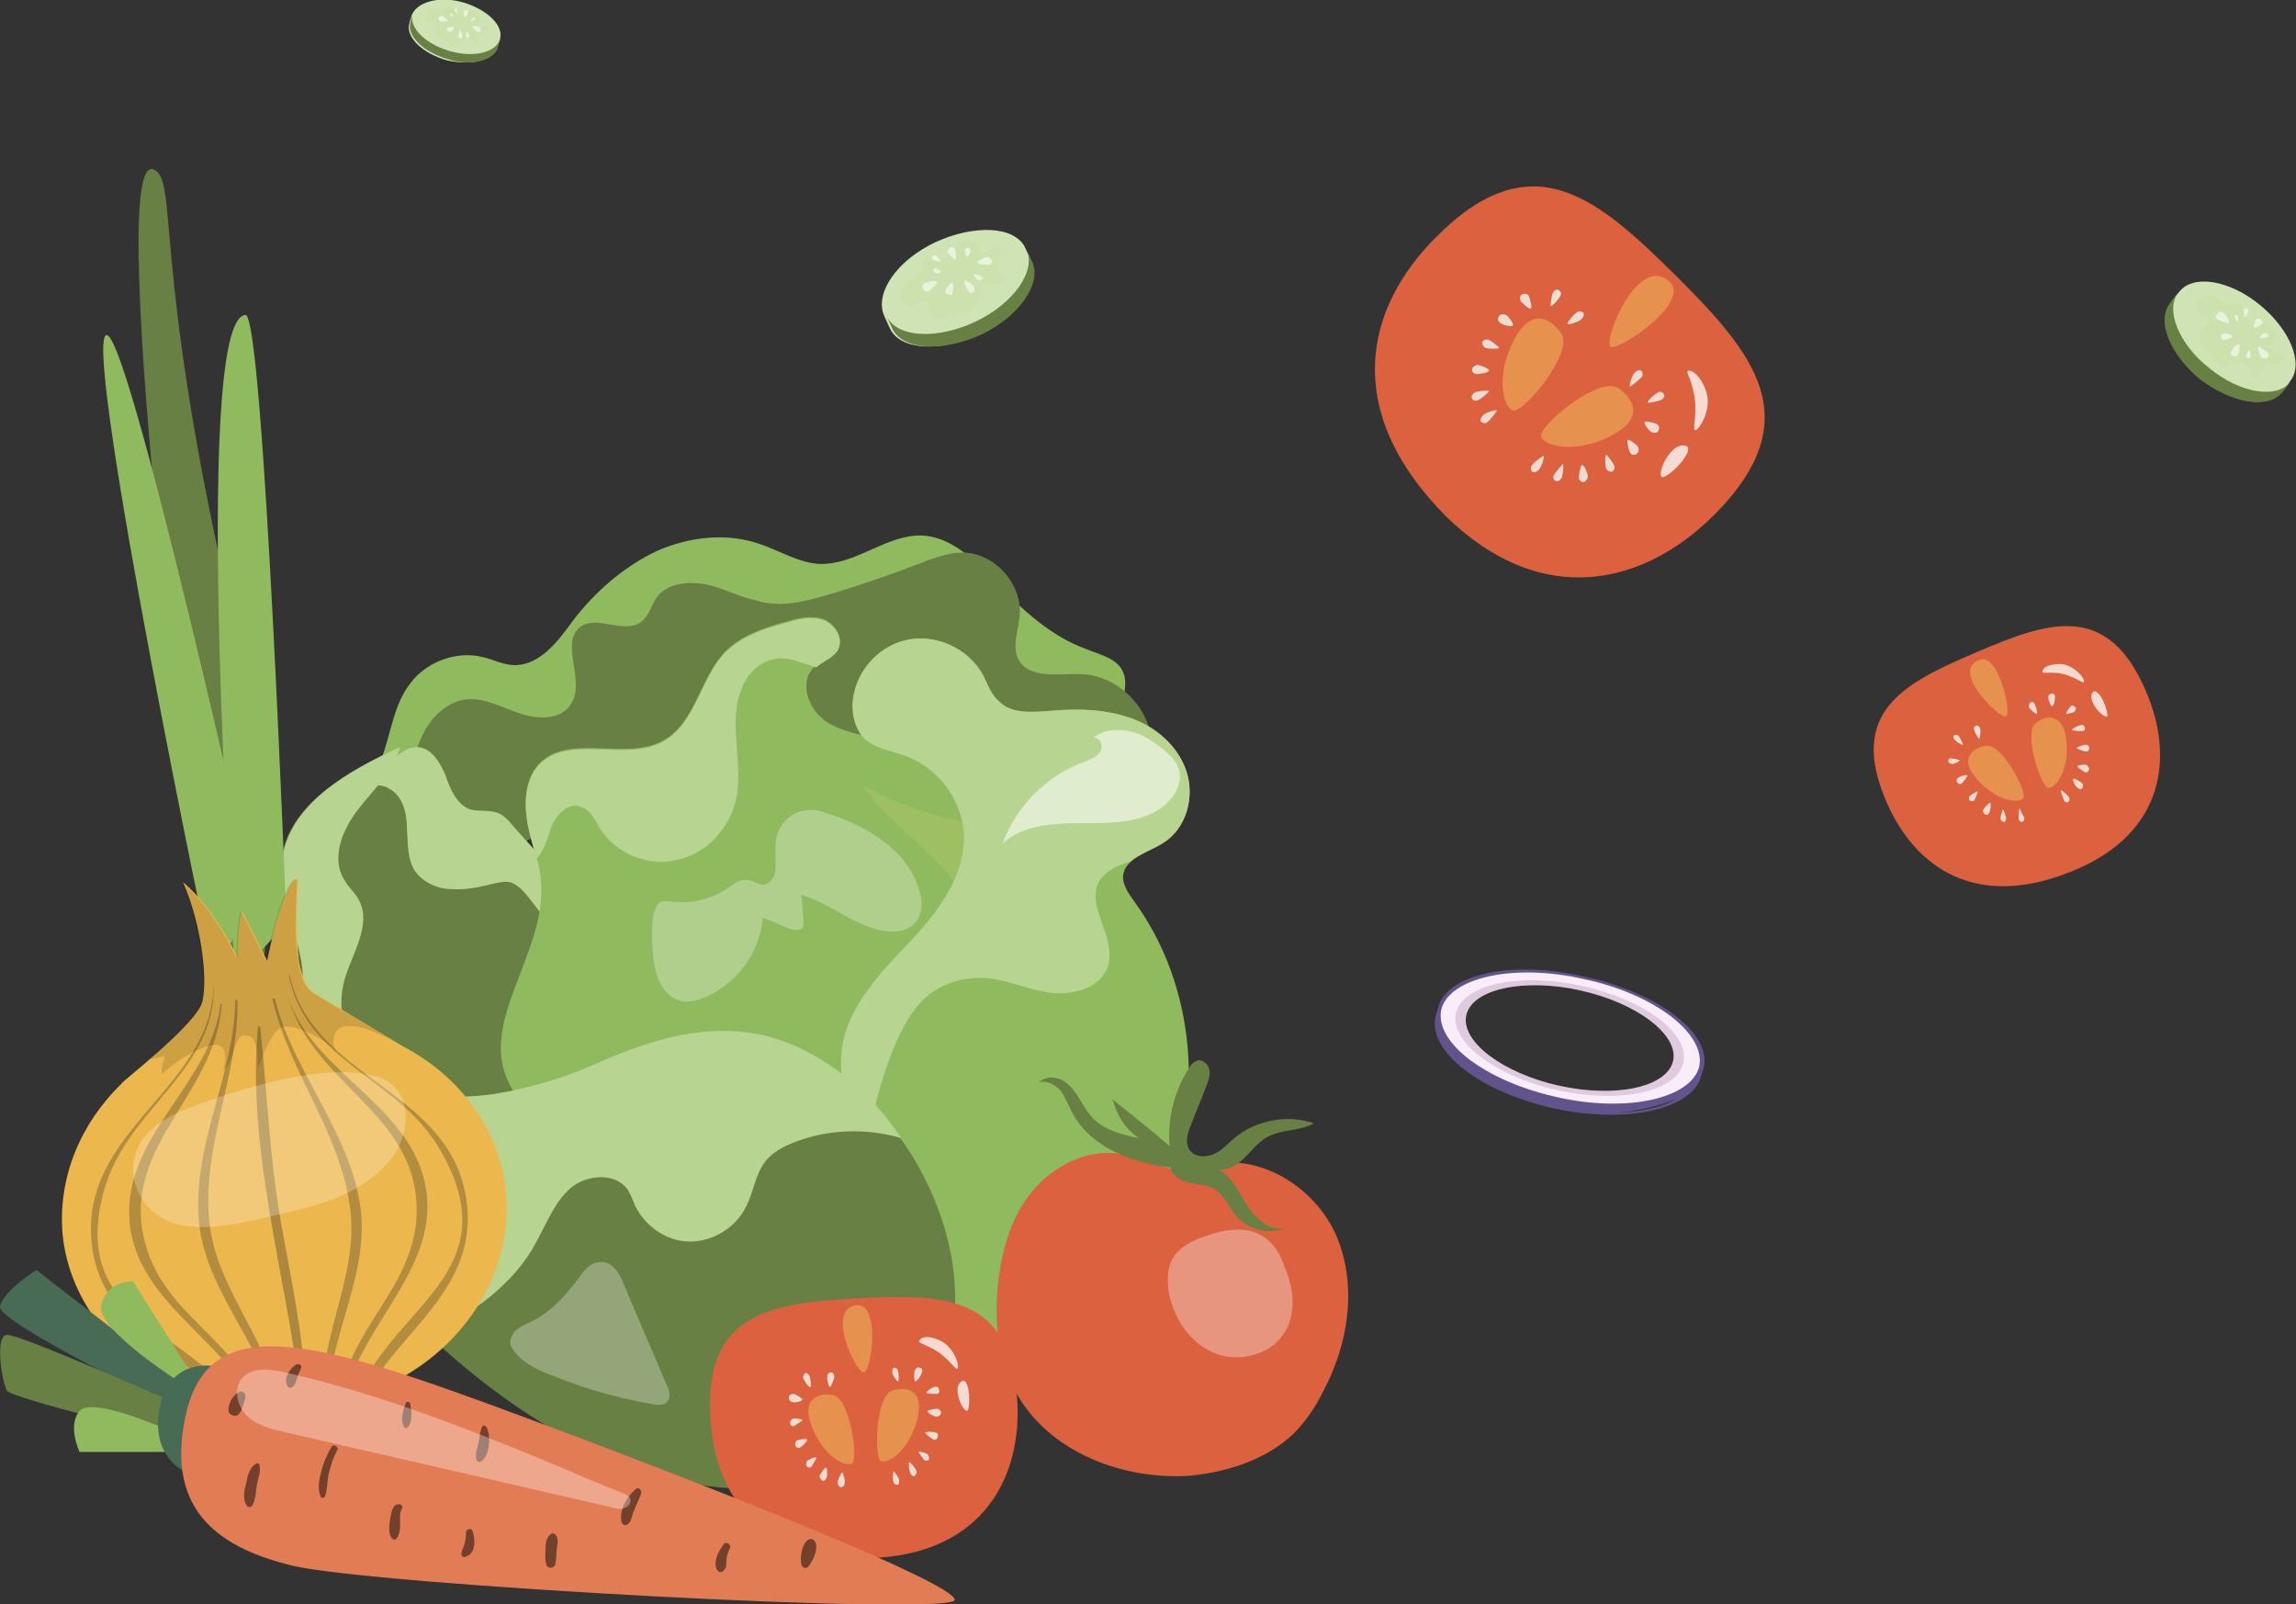 <?xml version="1.0" encoding="utf-8"?>
<!-- Generator: Adobe Illustrator 24.1.2, SVG Export Plug-In . SVG Version: 6.00 Build 0)  -->
<svg version="1.1" id="Layer_1" xmlns:v="https://vecta.io/nano"
	 xmlns="http://www.w3.org/2000/svg" xmlns:xlink="http://www.w3.org/1999/xlink" x="0px" y="0px" viewBox="0 0 202 141.1"
	 style="enable-background:new 0 0 202 141.1;" xml:space="preserve">
<rect x="0" y="0" width="202" height="141.1" fill="#333333" stroke="none"/>
<style type="text/css">
	.st0{fill:#8FBB5E;}
	.st1{fill:#688043;}
	.st2{fill:#B7D490;}
	.st3{opacity:0.57;}
	.st4{fill:#A9C265;}
	.st5{opacity:0.29;}
	.st6{fill:#FFFFFF;}
	.st7{opacity:0.56;}
	.st8{fill:#DB613F;}
	.st9{opacity:0.33;}
	.st10{opacity:0.32;}
	.st11{fill:#EEDCD2;}
	.st12{opacity:0.38;}
	.st13{fill:#F6E267;}
	.st14{opacity:0.77;}
	.st15{fill:#5B4425;}
	.st16{fill:#ECB84D;}
	.st17{fill:#211F1D;}
	.st18{fill:none;}
	.st19{opacity:0.13;}
	.st20{fill:#486B55;}
	.st21{fill:#E27C55;}
	.st22{opacity:0.5;}
	.st23{fill:#030303;}
	.st24{opacity:0.24;}
	.st25{fill:#D0E3B5;}
	.st26{opacity:0.28;}
	.st27{fill:#C6DB99;}
	.st28{fill:#62538C;}
	.st29{fill:#F9EDFA;}
	.st30{opacity:0.2;}
	.st31{fill:#7B3C78;}
</style>
<g>
	<g>
		<g>
			<g>
				<g>
					<path class="st0" d="M56.4,63.2c-0.7,3-3.8,4.9-6.9,5.7c-3,0.8-6.2,0.8-9.2,1.8c-1.8,0.6-3.4,1.5-5.2,1.9
						c-2.4,0.6-4.9,0.3-7.3,0c2.5-1.1,4.6-3.2,5.7-5.7c0.9-2.3,1.1-4.9,2.6-6.8c1.4-1.9,4.1-2.9,6.4-2.3c0.9,0.2,1.8,0.7,2.8,0.7
						c2.2,0,3.8-2.1,5.1-3.9c1.9-2.5,4.4-4.7,7.3-6.1c2.9-1.3,6.3-1.7,9.3-0.6c1.7,0.6,3.3,1.6,5.1,1.7c3.2,0.1,5.9-2.6,9-2.5
						c2.6,0.1,4.7,2.2,6.5,4.1c2.3,2.4,4.9,4.8,8,5.9c1.2,0.5,2.7,0.8,3.2,2c0.9,2-1.6,4.8-0.2,6.5c-3.9-1.1-7.7-2.8-11.1-5
						c-1.8-1.1-3.6-2.4-5.6-2.8c-1.9-0.3-3.9,0.1-5.8,0.6c-2.8,0.7-5.6,1.4-8.3,2.1c-1.9,0.5-4,0.9-5.8,0.2
						c-1.3-0.6-2.7-1.7-3.9-1.1C56.8,60.2,56.7,61.9,56.4,63.2z"/>
				</g>
			</g>
			<g>
				<g>
					<path class="st1" d="M72.9,52.3c2.7-0.8,5.3-1.7,7.9-2.7c1.3-0.5,2.6-1,3.9-1c2.8,0,5.3,2.8,5,5.6c-0.1,1.3-0.7,2.6-0.1,3.8
						c1,1.8,3.6,1.2,5.7,1.3c3.1,0.2,5.8,2.9,6,5.9c-6.7,0.3-13.3,3-18.3,7.4c-0.5-2.3-3.1-3.5-5.5-4c-11.9-2.7-24.9,0.2-34.5,7.7
						c-1.9-1.3-3.7-2.5-5.6-3.8c-0.5-0.3-1-0.7-1.3-1.2c-0.3-0.6-0.2-1.3-0.1-2c0.2-1.7,0.5-3.4,1.3-4.9c0.8-1.5,2.2-2.8,3.9-2.9
						c1.6-0.1,3.1,0.8,4.7,1.3s3.6,0.5,4.4-1c1.2-2-1.1-5.3,0.8-6.7c1.5-1,3.8,0.7,5.3-0.4c0.7-0.5,0.9-1.5,1.4-2.2
						c0.9-1.2,2.8-1.4,4.3-1.1s2.9,1.1,4.4,1.4C68.7,53.5,70.8,52.9,72.9,52.3z"/>
				</g>
			</g>
			<g>
				<g>
					<g>
						<path class="st1" d="M30.5,71c0.6-0.8,1.3-1.4,2-2.1c0.7-0.7,1.4-1.3,2-2c0.6-0.6,1.3-1.2,2.1-1.2c1.3,0,2.1,1.3,2.6,2.5
							c0.4,1.2,1,2.6,2.2,3c0.8,0.2,1.6,0,2.4,0.3c0.5,0.2,0.9,0.6,1.3,1.1c0.8,0.9,1.7,1.9,2.5,2.8c0.9,1,1.8,2,2.3,3.3
							c0.6,1.5,0.4,3.2,0.6,4.9c0.4,3,1.9,5.8,2.2,8.8c0,0.3,0,0.5-0.1,0.8c-0.1,0.2-0.3,0.4-0.5,0.5c-1.5,1.1-3.1,2.1-4.9,2.7
							c-2.2,0.7-4.6,0.6-6.9,0.4c-3.2-0.3-6.5-0.9-9.4-2.3c-0.8-0.4-1.5-0.9-2.1-1.6c-0.7-0.9-0.8-2-1-3.1c-0.4-3.2-0.9-6.5-0.6-9.7
							C27.6,76.8,28.5,73.5,30.5,71z"/>
					</g>
				</g>
				<g>
					<g>
						<path class="st2" d="M36.5,76.6c-0.7-1.1-0.6-2.5-0.7-3.8c0-1.3-0.4-2.8-1.5-3.4C33.7,69,33,69,32.2,69.2
							c0.1-0.1,0.2-0.2,0.3-0.3c0.7-0.7,1.4-1.3,2-2c0.6-0.6,1.3-1.2,2.1-1.2c1.3,0,2.1,1.3,2.6,2.5c0.4,1.2,1,2.6,2.2,3
							c0.8,0.2,1.6,0,2.4,0.3c0.5,0.2,0.9,0.6,1.3,1.1c0.8,0.9,1.7,1.9,2.5,2.8c0.9,1,1.8,2,2.3,3.3c0.6,1.5,0.4,3.2,0.6,4.9
							c0,0.1,0,0.3,0.1,0.4c-1.6-1.5-2.8-3.5-4.2-5.2c-0.4-0.5-0.9-1-1.5-1.2c-0.5-0.1-0.9,0-1.4,0.1c-1.2,0.3-2.5,0.6-3.8,0.5
							C38.5,78.2,37.2,77.6,36.5,76.6z"/>
					</g>
				</g>
			</g>
			<g>
				<g>
					<g>
						<path class="st0" d="M47.6,77.6c-0.1-1.8-0.9-3.5-1.2-5.3s-0.2-3.8,1-5.1c2.6-2.8,7.7-0.2,11-2.1c2.8-1.6,3.2-5.5,5.4-7.8
							c1.4-1.4,3.4-2.1,5.3-2.6c1-0.3,2.1-0.6,3.2-0.3c1,0.3,1.9,1.5,1.5,2.5c-0.4,0.9-1.5,1.2-2.2,1.8c-1.4,1.4-0.4,3.9,1.3,4.9
							c1.7,1,3.7,1.1,5.6,1.8c4.7,1.7,7.6,6.7,8.2,11.7c0.6,5-0.7,10-2,14.8c-1.1,4.1-2.6,8.7-6.4,10.4c-1.8,0.9-4,0.9-6,0.8
							c-6.4-0.2-12.7-1-18.9-2.5c-3.4-0.8-7.1-2.1-8.6-5.3C42,89.9,48.1,83.8,47.6,77.6z"/>
					</g>
				</g>
				<g>
					<g class="st3">
						<g>
							<path class="st4" d="M82.3,75.7c-2.2-2.2-4.6-4.1-6.4-6.6c2.9,1.6,6.2,2.7,9.5,3.3c0.6,1.5,1.1,3.1,1.3,4.7
								c0.2,1.8,0.2,3.7,0,5.5C86.1,80,84.3,77.7,82.3,75.7z"/>
						</g>
					</g>
				</g>
				<g>
					<g>
						<path class="st2" d="M48.6,72.5c-0.4,1-0.6,2.2-1.4,3c0,0,0,0,0,0c-0.3-1-0.6-2.1-0.8-3.1c-0.3-1.8-0.2-3.8,1-5.1
							c2.6-2.8,7.7-0.2,11-2.1c2.8-1.6,3.2-5.5,5.4-7.8c1.4-1.4,3.4-2.1,5.3-2.6c1-0.3,2.1-0.6,3.2-0.3c1,0.3,1.9,1.5,1.5,2.5
							c-0.3,0.8-1.3,1.1-2,1.7c-1-0.3-2.1-0.8-3.2-0.8c-1.6,0.1-2.9,1.3-3.4,2.8c-0.6,1.5-0.5,3.1-0.4,4.7c0.1,1.6,0.3,3.2,0,4.7
							c-0.5,2.6-2.5,4.9-5.1,5.5c-2.6,0.7-5.5-0.5-6.9-2.7c-0.4-0.7-0.8-1.6-1.6-1.9C50.1,70.5,49.1,71.5,48.6,72.5z"/>
					</g>
				</g>
				<g class="st5">
					<g>
						<path class="st6" d="M79,81.9c-3,0.3-5.5-2.3-8.5-3.2c0.1,0.8,0.1,1.6,0.2,2.3c0,0.2,0,0.4-0.1,0.6c-0.2,0.3-0.7,0.2-1.1,0.1
							c-0.8-0.3-1.6-0.7-2.4-1c-0.2,3.1-2.4,6-5.3,7.1c-0.5,0.2-1,0.3-1.5,0.3c-1.9-0.2-2.6-2.1-2.8-3.7c-0.1-1-0.5-4.6,0.7-5.1
							c0.3-0.1,0.6,0,0.9,0c1.7,0.2,3.4-0.2,4.8-1.1c0.5-0.3,1-0.8,1.6-0.8c0.6-0.1,0.9,0.3,1.5,0.4c0.6,0.1,1.1-0.5,1.2-1.1
							c0.2-1.6-0.4-3,0.8-4.4c0.9-1.1,2.4-1.3,3.7-0.8c3.4,1.1,7.2,3.2,8.2,6.9C81.4,79.9,80.9,81.7,79,81.9z"/>
					</g>
				</g>
			</g>
			<g>
				<g>
					<g>
						<path class="st0" d="M75.8,64.6C75.2,63.9,75,62.9,75,62c0.1-2.7,2.1-5.1,4.7-5.7c2.6-0.6,5.5,0.7,6.8,3.1
							c0.4,0.8,0.7,1.7,1.4,2.3c1.2,1.2,3.2,0.9,4.8,0.8c2.3-0.2,4.7-0.1,6.9,0.7c2.2,0.8,4.1,2.5,4.8,4.7c0.7,2.2,0,4.9-2,6.2
							c-1.4,0.9-3.5,1.4-3.6,3c0,0.8,0.5,1.5,1,2.2c5.4,7.4,6.2,17.7,2.6,26.1c-3.6,8.4-11.5,14.8-20.3,17.1
							c-2.3-7.6-4.6-15.3-6.9-22.9c-0.7-2.5-1.5-5.1-1.1-7.6c0.6-3.5,3.2-6.3,5.7-8.9c2.5-2.6,4.9-5.7,5-9.2
							c0.1-3.2-2.1-6.3-5.1-7.4C78.4,65.9,76.8,65.7,75.8,64.6z"/>
					</g>
				</g>
				<g>
					<g>
						<path class="st2" d="M74.1,92c0.6-3.5,3.2-6.3,5.7-8.9c2.5-2.6,4.9-5.7,5-9.2c0.1-3.2-2.1-6.3-5.1-7.4c-1.4-0.5-3-0.7-3.9-1.8
							C75.2,63.9,75,62.9,75,62c0.1-2.7,2.1-5.1,4.7-5.7c2.6-0.6,5.5,0.7,6.8,3.1c0.4,0.8,0.7,1.7,1.4,2.3c1.2,1.2,3.2,0.9,4.8,0.8
							c2.3-0.2,4.7-0.1,6.9,0.7c2.2,0.8,4.1,2.5,4.8,4.7c0.7,2.2,0,4.9-2,6.2c-0.9,0.6-2.2,1-3,1.7c-1.1,0.3-2.1,0.8-2.7,1.7
							c-1.2,2.2,1.5,4.9,0.8,7.4c-0.6,2-3.1,2.7-5.2,2.4c-2.1-0.3-4-1.3-6.1-1.3c-1.6,0-3.2,0.5-4.5,1.5c-1.7,1.4-2.6,3.5-3.4,5.5
							c-1.2,3.2-1.9,6.6-2.3,10c-0.4-1.2-0.7-2.4-1.1-3.5C74.5,97.1,73.7,94.5,74.1,92z"/>
					</g>
				</g>
				<g class="st7">
					<g>
						<g>
							<path class="st6" d="M103.8,68.1c-0.1-1-0.8-1.7-1.6-2.3c-0.9-0.7-1.8-1.3-2.9-1.5c-1.1-0.2-2.3-0.1-3.1,0.6
								c0.6-0.1,0.9,0.7,0.6,1.2c-0.3,0.5-0.9,0.7-1.4,0.9c-3.3,1.2-6,3.9-7.2,7.2c1.8-1.7,4.6-1.8,7.1-1.8c2.5,0,5.3,0,7.2-1.6
								C103.3,70.1,103.9,69.1,103.8,68.1z"/>
						</g>
					</g>
				</g>
			</g>
			<g>
				<g>
					<path class="st1" d="M52,93.8c-2.7,1.2-5.6,2-8.5,2.5c-4,0.6-8.6,0.3-11.4-2.6c-1.9-1.9-2.6-4.9-1.9-7.4c0.7-2.4,2.4-4.8,1.3-7
						c-0.4-0.7-0.9-1.2-1.3-1.8c-1.1-1.9-0.1-4.4,1.2-6.2c1.4-1.8,3.1-3.4,3.7-5.5c-4.6,2.1-9.9,5-10.4,10.1
						c-0.4,4.2,2.9,8.5,1.5,12.5c-0.4,1-1,1.9-1.4,2.9c-1.4,3-0.7,6.9,1.7,9.2c0.4,0.4,0.9,0.8,1,1.4c0.1,0.9-0.7,1.5-1.4,2.1
						c-2.5,2.4-2.6,6.6-0.6,9.4c2,2.8,5.6,4.2,9,4.1c1,0,2.1-0.2,3.1,0.2c0.6,0.2,1.1,0.7,1.6,1.1c8.1,7.2,19.3,13.7,30.5,11.8
						c4.8-0.8,9.4-3.5,12-7.6c2.2-3.5,2.7-7.8,2.1-11.9c-1.2-7.6-6.3-15.1-13.2-18.5C64.4,89.3,58.1,91.1,52,93.8z"/>
				</g>
			</g>
			<g>
				<g>
					<g>
						<path class="st2" d="M26.2,103.9c0.6-0.6,1.5-1.3,1.4-2.1c-0.1-0.6-0.6-1-1-1.4c-2.4-2.3-3.1-6.2-1.7-9.2
							c0.4-1,1.1-1.9,1.4-2.9c1.4-4-1.9-8.3-1.5-12.5c0.5-5,5.8-8,10.4-10.1c-0.6,2.2-2.4,3.8-3.7,5.5c-1.4,1.8-2.4,4.3-1.2,6.2
							c0.4,0.7,1,1.2,1.3,1.8c1.1,2.2-0.6,4.6-1.3,7c-0.7,2.6,0,5.5,1.9,7.4c2.8,2.9,7.4,3.2,11.4,2.6c2.9-0.5,5.8-1.3,8.5-2.5
							c6-2.7,12.3-4.5,18.5-1.4c3.5,1.7,6.5,4.5,8.7,7.8c-3.1-0.9-6.5-0.8-9.5,0.4c-1,0.4-1.9,0.9-2.5,1.7c-0.9,1.2-1,2.7-1.7,4
							c-0.9,1.8-2.9,3-4.9,3c-2,0-3.9-1.3-4.8-3.1c-0.2-0.5-0.4-1-0.7-1.5c-1.1-1.5-3.6-1.3-5-0.1c-1.4,1.2-2.1,3.1-3,4.7
							c-1.9,3.7-5.8,6.5-9.6,8.2c-0.3-0.2,0.3,0.1,0,0c-1-0.4-2.1-0.2-3.1-0.2c-3.4,0.2-7-1.2-9-4.1
							C23.6,110.6,23.7,106.3,26.2,103.9z"/>
					</g>
				</g>
				<g class="st5">
					<g>
						<path class="st6" d="M46.6,116.3c-0.4,0.2-0.9,0.4-1.2,0.7s-0.6,0.8-0.5,1.2c0,0.2,0.2,0.4,0.3,0.6c0.9,1.2,2.3,1.8,3.7,2.3
							c2.7,1.1,5.6,1.9,8.5,2.4c0.4,0.1,0.9,0.1,1.2-0.1c0.5-0.4,0.3-1.2,0-1.7c-1.2-2.9-2.5-5.8-3.7-8.7c-0.4-1-1-2.1-2.1-2
							c-0.8,0-1.4,0.7-1.8,1.3C49.8,113.9,48.4,115.5,46.6,116.3z"/>
					</g>
				</g>
			</g>
		</g>
		<g>
			<g>
				<g>
					<path class="st8" d="M113.8,126.1c1.1-1.1,1.9-2.3,2.6-3.7c2.2-4.1,3-9.1,1.3-13.4c-1.7-4.3-6.5-7.5-11-6.6
						c-0.8,0.2-1.5,0.4-2.3,0.5c-2,0.1-3.8-1.1-5.8-1.4c-2.9-0.5-5.9,1-7.8,3.3c-1.9,2.3-2.7,5.3-3,8.2c-0.3,2.9-0.1,6,1.2,8.7
						c2.6,5.7,9.4,8.5,15.6,8.1C107.9,129.5,111.4,128.4,113.8,126.1z"/>
				</g>
			</g>
			<g class="st9">
				<g>
					<path class="st6" d="M112.8,117.5c-1.3,1.8-4.1,2.4-6.2,1.4c-2.1-1-3.4-3.1-3.8-5.4c-0.1-0.9-0.1-1.9,0.3-2.7
						c0.6-1.1,1.8-1.7,3-2.1c1.7-0.6,3.7-0.9,5.1,0.1c0.9,0.6,1.5,1.6,1.8,2.6C113.9,113.4,114.1,115.8,112.8,117.5z"/>
				</g>
			</g>
			<g>
				<g>
					<path class="st1" d="M91.4,95.2c0.8-0.8,2.2-0.4,2.9,0.5c0.7,0.8,1.1,1.9,1.9,2.7c1,1,2.5,1.4,4,1.7c-1.2-0.8-2-2.1-2.3-3.4
						c1.7,1.4,3.4,2.7,5,4.1c-0.2-2.4,0.4-4.9,1.8-7c0.1-0.2,0.3-0.4,0.6-0.5c0.5-0.2,1,0.3,1.1,0.8c0.1,0.5-0.1,1-0.3,1.5
						c-0.4,1.1-0.9,2.2-1.3,3.3c-0.3,0.7-0.6,1.6-0.1,2.3c0.5,0.6,1.4,0.6,2.1,0.3c0.7-0.3,1.2-0.9,1.8-1.4c1.9-1.6,4.7-2.1,7-1.3
						c-1.2,0.7-2.8,0.5-4.1,1.2c-0.9,0.5-1.5,1.4-2.3,2.1c-0.8,0.7-2,1.1-2.8,0.5c1.5,0.2,2.4,1.8,3.1,3.1c0.8,1.3,2.1,2.7,3.6,2.3
						c-1.4,0.6-3.2,0.2-4.3-1c-0.7-0.8-1.1-2-2.1-2.5c-0.6-0.3-1.4-0.3-2.1-0.5c-0.7-0.1-1.5-0.6-1.6-1.3c-3.4-0.4-7.1-1.8-8.7-4.9
						c-0.3-0.6-0.6-1.3-1-1.9C92.8,95.4,92.1,95,91.4,95.2z"/>
				</g>
			</g>
		</g>
		<g>
			<g>
				<g>
					<path class="st8" d="M89.5,123.2c-0.5-9.4-6.6-9.4-14.1-9c-7.5,0.4-13.5,1.2-12.9,10.6c0.4,6.8,4.5,12.8,14.8,12.2
						C86.5,136.4,89.9,129.9,89.5,123.2z"/>
				</g>
			</g>
			<g>
				<g>
					<path class="st8" d="M88,123.4c-0.5-8.4-5.9-8.4-12.6-8.1c-6.7,0.4-12,1-11.6,9.5c0.4,6,4,11.4,13.2,10.9
						C85.4,135.2,88.4,129.5,88,123.4z"/>
				</g>
			</g>
			<g class="st10">
				<g>
					<g>
						<path class="st8" d="M77.6,130.1c0-0.3,0.1-0.5,0.2-0.7c0.3-0.4,0.9-0.5,1.4-0.6c1.3-0.5,1.9-2.2,2.1-3.7
							c0.2-0.9,0.3-1.9,0-2.8c-0.9-2.5-3.8,0.7-4-1.6c-0.2-2.2,1.7-4.2,3.7-4.2c2,0,3.8,1.8,4.5,3.9c0.3,0.9,0.5,1.8,0.5,2.8
							c0.2,3.1-0.6,6.5-2.7,8.6c-1,0.9-2.3,1.6-3.6,1.3C78.6,132.9,77.5,131.6,77.6,130.1z"/>
					</g>
				</g>
			</g>
			<g class="st10">
				<g>
					<g>
						<path class="st8" d="M75.3,130.2c-0.1-0.3-0.2-0.5-0.3-0.7c-0.4-0.4-1-0.3-1.5-0.5c-1.4-0.3-2.1-1.9-2.6-3.4
							c-0.3-0.9-0.5-1.8-0.3-2.7c0.6-2.6,3.9,0.3,3.8-2c0-2.2-2.2-4-4.2-3.7c-2,0.3-3.6,2.2-4.1,4.4c-0.2,0.9-0.3,1.9-0.2,2.8
							c0.1,3.2,1.3,6.4,3.7,8.2c1.1,0.8,2.4,1.3,3.7,0.9C74.7,133.1,75.6,131.7,75.3,130.2z"/>
					</g>
				</g>
			</g>
			<g>
				<g>
					<g>
						<path class="st11" d="M81.1,120.7c0.1-0.2,0-0.4-0.2-0.4c-0.1-0.1-0.3,0-0.4,0.2c-0.1,0.2-0.1,0.9,0,1
							C80.7,121.5,81.1,120.9,81.1,120.7z"/>
					</g>
				</g>
				<g>
					<g>
						<path class="st11" d="M82.4,122.6c0.2,0,0.3-0.2,0.2-0.4c0-0.2-0.2-0.3-0.4-0.2c-0.2,0-0.7,0.4-0.7,0.5
							C81.6,122.6,82.2,122.6,82.4,122.6z"/>
					</g>
				</g>
				<g>
					<g>
						<path class="st11" d="M82.4,124.6c0.2,0,0.3-0.1,0.4-0.3c0-0.2-0.1-0.3-0.3-0.4c-0.2,0-0.8,0.1-0.9,0.2
							C81.6,124.3,82.2,124.6,82.4,124.6z"/>
					</g>
				</g>
				<g>
					<g>
						<path class="st11" d="M82.1,126.6c0.2,0.1,0.3,0,0.4-0.2c0.1-0.2,0-0.4-0.2-0.4c-0.2-0.1-0.8-0.1-0.9,0
							C81.4,126.1,81.9,126.5,82.1,126.6z"/>
					</g>
				</g>
				<g>
					<g>
						<path class="st11" d="M81.3,128.4c0.1,0.1,0.3,0.1,0.4,0c0.1-0.1,0-0.4-0.1-0.5c-0.1-0.1-0.8-0.3-0.8-0.2
							C80.8,127.7,81.2,128.3,81.3,128.4z"/>
					</g>
				</g>
				<g>
					<g>
						<path class="st11" d="M80.1,129.6c0.1,0.2,0.3,0.3,0.4,0.2c0.1-0.1,0.2-0.3,0.1-0.5c-0.1-0.2-0.5-0.7-0.6-0.7
							C79.9,128.7,80,129.4,80.1,129.6z"/>
					</g>
				</g>
				<g>
					<g>
						<path class="st11" d="M78.6,130.3c0,0.2,0.2,0.3,0.3,0.3c0.2,0,0.2-0.2,0.2-0.4c0-0.2-0.4-0.8-0.5-0.8
							C78.6,129.3,78.5,130.1,78.6,130.3z"/>
					</g>
				</g>
				<g>
					<g>
						<path class="st11" d="M79,120.6c0-0.2-0.2-0.3-0.3-0.3c-0.2,0-0.2,0.2-0.2,0.4c0,0.2,0.4,0.8,0.5,0.8
							C79.1,121.5,79.1,120.8,79,120.6z"/>
					</g>
				</g>
			</g>
			<g class="st12">
				<g>
					<path class="st13" d="M75.3,114.8c2.2-0.3,1.4,5.8,0.7,5.9C75.4,120.9,72.6,115.2,75.3,114.8z"/>
				</g>
			</g>
			<g>
				<g>
					<g>
						<path class="st11" d="M70.7,121.3c-0.1-0.2,0-0.4,0.1-0.5c0.1-0.1,0.3,0,0.4,0.2c0.1,0.2,0.2,0.9,0.1,1
							C71.2,122.1,70.8,121.5,70.7,121.3z"/>
					</g>
				</g>
				<g>
					<g>
						<path class="st11" d="M69.7,123.3c-0.2,0-0.3-0.2-0.3-0.4c0-0.2,0.2-0.3,0.4-0.3c0.2,0,0.8,0.4,0.8,0.5
							C70.5,123.3,69.8,123.4,69.7,123.3z"/>
					</g>
				</g>
				<g>
					<g>
						<path class="st11" d="M69.9,125.4c-0.2,0.1-0.3,0-0.4-0.2c0-0.2,0.1-0.3,0.2-0.4c0.2-0.1,0.8,0,0.9,0.1
							C70.6,125,70,125.3,69.9,125.4z"/>
					</g>
				</g>
				<g>
					<g>
						<path class="st11" d="M70.4,127.3c-0.2,0.1-0.3,0-0.4-0.1c-0.1-0.2,0-0.4,0.1-0.5c0.2-0.1,0.8-0.2,0.9-0.1
							C71.1,126.7,70.6,127.2,70.4,127.3z"/>
					</g>
				</g>
				<g>
					<g>
						<path class="st11" d="M71.4,129c-0.1,0.1-0.3,0.1-0.4,0c-0.1-0.1-0.1-0.3,0-0.5c0.1-0.1,0.7-0.4,0.8-0.3
							C71.9,128.2,71.5,128.8,71.4,129z"/>
					</g>
				</g>
				<g>
					<g>
						<path class="st11" d="M72.7,130c-0.1,0.2-0.2,0.3-0.4,0.2c-0.1-0.1-0.2-0.3-0.2-0.4c0.1-0.2,0.5-0.8,0.6-0.7
							C72.8,129.1,72.8,129.9,72.7,130z"/>
					</g>
				</g>
				<g>
					<g>
						<path class="st11" d="M74.3,130.5c0,0.2-0.2,0.3-0.3,0.3c-0.2,0-0.3-0.2-0.3-0.4c0-0.2,0.3-0.9,0.4-0.9
							C74.2,129.6,74.4,130.3,74.3,130.5z"/>
					</g>
				</g>
				<g>
					<g>
						<path class="st11" d="M72.8,121c0-0.2,0.2-0.3,0.3-0.3c0.2,0,0.3,0.2,0.3,0.4c0,0.2-0.3,0.9-0.4,0.9
							C72.9,121.9,72.7,121.2,72.8,121z"/>
					</g>
				</g>
			</g>
			<g class="st14">
				<g>
					<path class="st6" d="M82.7,117.9c-1.1-0.5-1.7-0.3-1.8,0c-0.2,0.2,0.2,0.2,1.3,0.8c1.2,0.7,1.8,1.7,2,1.7
						C84.5,120.3,84,118.5,82.7,117.9z"/>
				</g>
			</g>
			<g class="st14">
				<g>
					<path class="st6" d="M84.6,121.5c0.6-0.4,0.8,1.5,0.6,2.4S83.6,122.1,84.6,121.5z"/>
				</g>
			</g>
			<g class="st12">
				<g>
					<path class="st13" d="M78.5,122.3c1-0.3,2.9-0.3,2.2,2.5c-0.7,2.8-2.6,4-3.2,3.7C76.9,128.2,77,122.8,78.5,122.3z"/>
				</g>
			</g>
			<g class="st12">
				<g>
					<path class="st13" d="M73.3,122.7c-1-0.2-2.9,0.1-1.9,2.7c1,2.7,3,3.7,3.6,3.3C75.5,128.3,74.8,123,73.3,122.7z"/>
				</g>
			</g>
		</g>
		<g>
			<g>
				<g>
					<path class="st1" d="M13.5,14.9c2.2,0.9-0.1,8,6.5,37.3c6.6,29.3,1.7,40,1.7,40l-3.7-10.1C17.9,82.1,8.9,13.1,13.5,14.9z"/>
				</g>
			</g>
			<g>
				<g>
					<path class="st0" d="M9.3,29.5c1.8-1.5,13.3,50.3,13.3,50.3l-3.9,5.3C18.6,85.1,7.4,31.1,9.3,29.5z"/>
				</g>
			</g>
			<g>
				<g>
					<path class="st0" d="M21.6,27.7c1.6-0.1,3.6,53.5,3.6,53.5l-4.5,4.9C20.7,86.1,16.7,28,21.6,27.7z"/>
				</g>
			</g>
			<g>
				<g>
					<path class="st15" d="M23.7,129.3c-0.1-0.1-0.2-0.1-0.3,0c-0.1,0.1-0.1,0.2-0.1,0.4c-0.1,0.9-1.6,1.3-1.6,2.2
						c0.6-1.3,0.6-2.8,0.2-4.1c-0.1-0.3-0.2-0.6-0.2-0.9c0.1-0.2,0.2-0.4,0.4-0.6c1.6-1.5,4.2-1.6,6.3-0.8c0.7,0.3,1.5,0.6,2.2,0.4
						c0.2,0.4-0.4,0.8-0.4,1.3c0,0.4,0.3,0.7,0.5,1c0.7,0.9,0.7,2.2,0.1,3.1c0.3-1.1-0.5-2.2-1.2-3.1c0.2,0.7,0.4,1.4,0.7,2.1
						c-0.2-0.5-0.7-0.8-1-1.2c-0.3-0.4-0.6-1-0.4-1.5c-0.5,0.5-0.5,1.2-0.3,1.9c0.2,0.6,0.6,1.2,0.8,1.8c0.3,0.8,0.3,1.6,0.2,2.4
						c-0.1-0.7-0.4-1.5-0.8-2.1c-0.4-0.5-0.8-0.8-1.2-1.3c-0.3-0.5-0.5-1.1-0.2-1.6c-0.3,0.7-0.5,1.5-0.5,2.3
						c-0.2-0.9-0.5-1.7-0.9-2.5c0,1.2-1,2.3-0.7,3.4c-0.2-1.4-0.3-2.9-0.5-4.3c-0.7,2.2-1.4,4.6-0.5,6.8
						C23.3,133,23.1,131,23.7,129.3z"/>
				</g>
			</g>
			<g>
				<g>
					<path class="st16" d="M44.5,104.9c-0.5-5.6-4.1-10.3-9.1-12.9c-2.3-1.4-6.2-3.7-7.8-4.7c-2.3-1.4-1.2-10-1.4-10
						c-1.3,0.1-2.7,7.2-2.7,7.2l-2.2-4.4c-0.4,1-0.4,4.2-0.4,4.2c-2-4.5-4.8-6.7-4.8-6.7c1.6,3.6,2.2,8.5,1.7,10.5
						c-0.5,2-7.3,7.2-7.1,7.2c-3.6,3.5-5.6,8.2-5.2,13.2c0.6,6.2,5,11.3,11,13.8l-0.2,0c5.9,2.3,6,5.9,6,5.9s-0.1-0.6,0.7-1.3
						c0.8-0.7,1.2,0.9,1.2,0.9s1-1.3,1.4-1.4c0.5,0,1.8,1.2,1.8,1.2s1-1.4,1.8-1.5c0.8-0.2,1.8,1,1.8,1c-0.3-1.5,3.3-4.9,4.8-6.2
						C41.5,117.5,45.1,111.4,44.5,104.9z"/>
				</g>
			</g>
			<g>
				<g class="st5">
					<g>
						<path class="st17" d="M18.8,86.3c0.1,9.5-12,13-10.7,23.3c1,8.1,9.8,9.7,13.8,15.9c0.1,0.1,0.3,0,0.2-0.1
							c-3.7-8.6-16.7-8.4-12.8-21.2c2.2-6.9,9.9-10.2,9.5-17.9C19,86.2,18.8,86.2,18.8,86.3L18.8,86.3z"/>
					</g>
				</g>
				<g class="st5">
					<g>
						<path class="st17" d="M19.4,88.3c-0.8,7-8.6,11.6-8,19.1c0.6,7.6,9.5,10.8,11.7,17.8c0,0.1,0.2,0.1,0.2,0
							c-1.3-6.7-8.2-8.9-10.3-15.1c-3-9,5.9-13.4,6.5-21.7C19.6,88.3,19.4,88.2,19.4,88.3L19.4,88.3z"/>
					</g>
				</g>
				<g class="st5">
					<g>
						<path class="st17" d="M20.7,88c-0.1,6.6-3.8,12.7-3.2,19.4c0.6,6.5,6.1,11.2,6.9,17.6c0,0.2,0.2,0.1,0.2,0
							c0-6.4-5.6-11.1-6.2-17.7c-0.6-6.7,2.6-12.7,2.5-19.3C20.9,87.9,20.7,87.9,20.7,88L20.7,88z"/>
					</g>
				</g>
				<g class="st5">
					<g>
						<path class="st17" d="M25.5,85.8c2,9.3,14.6,10,15.6,20.3c0.8,8.1-7.4,11.7-9.9,18.6c0,0.1-0.3,0.1-0.2-0.1
							c1.7-9.2,14.5-11.9,7.7-23.5c-3.6-6.3-11.9-7.7-13.3-15.4C25.4,85.7,25.5,85.7,25.5,85.8L25.5,85.8z"/>
					</g>
				</g>
				<g class="st5">
					<g>
						<path class="st17" d="M25.4,87.9c2.4,6.7,11,9.4,12.1,16.8c1.1,7.5-6.9,12.6-7.4,19.9c0,0.1-0.2,0.1-0.2,0
							c-0.3-6.8,6-10.5,6.7-17c0.9-9.4-8.8-11.8-11.2-19.7C25.3,87.9,25.4,87.8,25.4,87.9L25.4,87.9z"/>
					</g>
				</g>
				<g class="st5">
					<g>
						<path class="st17" d="M24.2,87.9c1.6,6.4,6.5,11.5,7.5,18.2c0.9,6.5-3.4,12.3-2.8,18.7c0,0.2-0.2,0.2-0.2,0
							c-1.4-6.2,3-12.1,2.1-18.6c-0.9-6.7-5.3-11.8-6.8-18.2C23.9,87.8,24.1,87.7,24.2,87.9L24.2,87.9z"/>
					</g>
				</g>
				<g class="st10">
					<g>
						<path class="st17" d="M22.7,90.3c-1,10.7,2.4,21.6,3.7,32.2c0,0.3,0.5,0.3,0.5,0c-0.2-5.1-1.3-10-2.2-15.1
							c-1-5.7-1.2-11.3-1.8-17C22.8,90.2,22.7,90.2,22.7,90.3L22.7,90.3z"/>
					</g>
				</g>
			</g>
			<g>
				<g>
					
						<ellipse transform="matrix(0.996 -9.433689e-02 9.433689e-02 0.996 -9.963 2.83)" class="st18" cx="24.9" cy="106.8" rx="19.6" ry="17.2"/>
				</g>
			</g>
			<g class="st19">
				<g>
					<path d="M34.2,91.3c-2.3-1.4-5.3-3.1-6.7-4c-2.3-1.4-1.2-10-1.4-10c-1.3,0.1-2.7,7.2-2.7,7.2l-2.2-4.4c-0.4,1-0.4,4.2-0.4,4.2
						c-2-4.5-4.8-6.7-4.8-6.7c1.6,3.6,2.2,8.5,1.7,10.5c-0.3,1.2-2.7,3.4-4.6,5.1c0.5-0.1,0.9-0.2,1.4-0.3c-0.2,0.5-0.3,1.1-0.3,1.6
						c1.2-1.1,2.6-2,4.1-2.5c0.3-0.1,0.5-0.1,0.8-0.1c0.9,0.2,0.8,1.5,0.5,2.3c1.1-0.7,0.9-3.4,2.1-3.1c1-0.1,1,2.2,1,2.8
						c0.5-1.1,1.2-3.4,2.3-3.6c1.2-0.2,3.9,1.3,4.6,2.2c-0.5-0.8-0.3-2,0.6-2.2c0.9-0.2,1.9,0.1,2.8,0.5
						C33.5,91,33.8,91.2,34.2,91.3z"/>
				</g>
			</g>
		</g>
		<g>
			<g>
				<g>
					<path class="st20" d="M15.7,124c0,0-16-7.7-15.7-9.1c0.3-1.4,3.2-3.2,3.2-3.2L16.5,122L15.7,124z"/>
				</g>
			</g>
			<g>
				<g>
					<path class="st1" d="M14.8,126.3c0,0-13.8-3.3-14.2-4c-0.4-0.7-1.1-4.8,0-4.9c1.1-0.1,15.5,6.3,15.5,6.3L14.8,126.3z"/>
				</g>
			</g>
			<g>
				<g>
					<path class="st0" d="M14.9,127.7l-7.9,0c0,0-1.1-2.3,0-3.6c1.1-1.3,7.6,1.6,7.6,1.6L14.9,127.7z"/>
				</g>
			</g>
			<g>
				<g>
					<path class="st0" d="M16.5,122c0,0-8.1-5-7.6-7.2c0.5-2.2,2.8-2.1,2.8-2.1l5.5,8.7L16.5,122z"/>
				</g>
			</g>
			<g>
				<g>
					<path class="st20" d="M14.1,123.6c1-4.4,5-3.4,5-3.4l-2.9,9.2C16.2,129.4,13.1,128,14.1,123.6z"/>
				</g>
			</g>
			<g>
				<g>
					<path class="st21" d="M16.4,124.2c2.2-9.1,11.6-6.3,29.6,0.4c18,6.7,37.8,14.6,38,16.1c0.2,1.5-51.4-1.3-58.3-3
						C18.7,136,14.5,132.4,16.4,124.2z"/>
				</g>
			</g>
			<g class="st22">
				<g>
					<g>
						<path class="st23" d="M26.5,120.3c-0.1,0.3-0.3,0.6-0.4,1c-0.1,0.3-0.1,0.5-0.4,0.7c-0.1,0.1-0.3,0.1-0.4-0.1
							c-0.4-0.6,0.2-1.6,0.8-1.9C26.3,119.9,26.6,120.1,26.5,120.3L26.5,120.3z"/>
					</g>
				</g>
				<g>
					<g>
						<path class="st23" d="M22.8,128.8c0.2,0.6-0.1,1.2-0.2,1.8c-0.1,0.6-0.1,1.3-0.4,1.8c-0.1,0.2-0.4,0.2-0.5,0
							c-0.4-0.6-0.2-1.4,0-2.1c0.1-0.6,0.3-1.3,0.9-1.6C22.7,128.7,22.8,128.7,22.8,128.8L22.8,128.8z"/>
					</g>
				</g>
				<g>
					<g>
						<path class="st23" d="M21.6,122.9c-0.2,0.5-0.4,2.1-1.3,1.5c-0.2-0.1-0.2-0.3-0.2-0.5c0.1-0.7,0.4-1.2,1-1.5
							C21.4,122.3,21.7,122.7,21.6,122.9L21.6,122.9z"/>
					</g>
				</g>
				<g>
					<g>
						<path class="st23" d="M29.7,127.5c-0.4,0.7-0.6,1.4-0.8,2.2c-0.1,0.6-0.1,1.3-0.3,1.9c-0.1,0.2-0.4,0.2-0.4,0
							c-0.3-0.7-0.1-1.6,0.1-2.3c0.2-0.8,0.5-1.4,0.9-2.1C29.4,127,29.8,127.3,29.7,127.5L29.7,127.5z"/>
					</g>
				</g>
				<g>
					<g>
						<path class="st23" d="M35.4,132.6c-0.1,0.2-0.2,0.4-0.2,0.6c0,0.2,0,0.5,0,0.7c0,0.5,0,1-0.3,1.4c-0.1,0.2-0.4,0.1-0.5-0.1
							c-0.3-0.6-0.1-1.4,0-2c0.1-0.4,0.2-0.9,0.7-0.9C35.3,132.3,35.4,132.4,35.4,132.6L35.4,132.6z"/>
					</g>
				</g>
				<g>
					<g>
						<path class="st23" d="M36.1,123.5c0.1,0.6,0.2,1.5-0.2,2c-0.1,0.2-0.4,0.1-0.4-0.1c-0.3-0.6,0-1.4,0.2-2
							C35.8,123.2,36.1,123.3,36.1,123.5L36.1,123.5z"/>
					</g>
				</g>
				<g>
					<g>
						<path class="st23" d="M42.8,125.5c0.4,0.8,0.3,2.4-0.4,3c-0.2,0.2-0.5,0-0.5-0.2c-0.1-0.5,0.1-0.9,0.2-1.4
							c0.1-0.5,0.1-0.9,0.3-1.4C42.5,125.3,42.7,125.4,42.8,125.5L42.8,125.5z"/>
					</g>
				</g>
				<g>
					<g>
						<path class="st23" d="M41.6,134.7c0.2,0.7,0.3,1.9-0.6,2.2c-0.2,0.1-0.4,0-0.4-0.2c0-0.3,0.1-0.4,0.2-0.7
							c0.1-0.3,0.2-0.7,0.2-1.1C40.9,134.5,41.5,134.3,41.6,134.7L41.6,134.7z"/>
					</g>
				</g>
				<g>
					<g>
						<path class="st23" d="M48.8,137.3C48.8,137.3,48.8,137.4,48.8,137.3c0.3,0.5-0.5,0.8-0.7,0.4c-0.2-0.5-0.1-1.1-0.1-1.6
							c0-0.5,0.1-0.9,0.5-1.2c0.1-0.1,0.3,0,0.4,0.1c0.3,0.4,0.1,0.8,0.1,1.2c-0.1,0.5,0,1-0.2,1.5c-0.1-0.2-0.1-0.3-0.2-0.5
							C48.7,137.2,48.7,137.2,48.8,137.3L48.8,137.3z"/>
					</g>
				</g>
				<g>
					<g>
						<path class="st23" d="M56.4,131.4c-0.2,0.5-0.4,0.9-0.6,1.4c-0.2,0.4-0.2,0.9-0.5,1.2c-0.2,0.2-0.5,0.2-0.6-0.1
							c-0.3-1,0.5-2.3,1.2-2.9C56.2,130.7,56.5,131.1,56.4,131.4L56.4,131.4z"/>
					</g>
				</g>
				<g>
					<g>
						<path class="st23" d="M64.2,136.2c-0.2,0.4-0.3,0.8-0.3,1.2c0,0.4,0,0.5-0.3,0.8c-0.1,0.1-0.3,0.1-0.4,0
							c-0.6-0.6,0-1.8,0.5-2.4C63.9,135.5,64.4,135.9,64.2,136.2L64.2,136.2z"/>
					</g>
				</g>
				<g>
					<g>
						<path class="st23" d="M71.8,135.8c0.1,0.7-0.3,1.5-0.7,2c-0.2,0.2-0.5,0.1-0.6-0.2c-0.1-0.7,0-1.6,0.5-2.1
							C71.3,135.2,71.7,135.4,71.8,135.8L71.8,135.8z"/>
					</g>
				</g>
			</g>
		</g>
		<g class="st24">
			<g>
				<g>
					<path class="st6" d="M15.7,107.7c-0.5-0.1-1-0.3-1.5-0.6c-1.7-1-2.8-3.1-2.4-5.1c0.5-2.8,3.3-4,5.7-4.9
						c4.3-1.5,11.2-3.7,15.7-2.4c2.9,0.9,3,4.2,1.7,6.5c-2,3.3-6.1,4.7-9.9,5.5C22.4,107.3,18.6,108.4,15.7,107.7z"/>
				</g>
			</g>
		</g>
		<g class="st9">
			<g>
				<path class="st6" d="M21.4,121.1c-0.9,0.9-0.6,2.5,0.3,3.4c0.9,0.9,2.2,1.2,3.5,1.5c9.6,2.2,19.2,4.4,28.7,6.6
					c0.4,0.1,0.8,0.2,1.1,0c0.4-0.1,0.6-0.6,0.4-0.9c-0.1-0.1-0.3-0.2-0.4-0.3c-1.8-0.7-3.5-1.4-5.3-2.2c-8.2-3.4-16.4-6.7-25.1-8.6
					C23.6,120.4,22.2,120.3,21.4,121.1z"/>
			</g>
		</g>
	</g>
	<g>
		<g>
			<path class="st25" d="M90.7,22.9c-0.1-0.2-0.4-0.9-0.5-1.1c-0.9-1.9-4.4-2.1-7.9-0.5c-3.4,1.6-5.4,4.5-4.5,6.5
				c0.1,0.2,0.4,0.9,0.5,1.1c0.9,1.9,4.4,2.1,7.9,0.5C89.6,27.7,91.7,24.8,90.7,22.9z"/>
		</g>
		<g>
			<path class="st1" d="M90.8,23c-0.1-0.2-0.4-0.9-0.5-1.1c0,0,0,0,0,0c0.9,1.9-1.1,4.8-4.5,6.4c-3.4,1.6-6.9,1.4-7.8-0.5
				c0,0,0,0,0,0c0.1,0.2,0.4,0.9,0.5,1.1c0.9,1.9,4.4,2.1,7.9,0.5C89.7,27.8,91.7,24.9,90.8,23z"/>
		</g>
		<g class="st26">
			<path class="st27" d="M81.7,26.5c-0.2-0.2-0.5-0.1-0.7,0c-0.2,0.1-0.4,0.3-0.7,0.4c-0.6,0.1-1.1-0.5-1.1-1s0.5-1.1,1-1.4
				c0.2-0.1,0.5-0.2,0.6-0.4c0.2-0.3,0.1-0.7,0.3-0.9c0.4-0.5,1.2-0.2,1.8-0.4c0.4-0.1,0.6-0.5,0.8-0.7c0.3-0.4,0.7-0.7,1.2-0.9
				c0.5-0.1,1.1,0.1,1.2,0.6c0,0.1,0,0.2,0.1,0.3c0.2,0.3,0.6,0.1,0.8-0.1c0.2-0.2,0.5-0.5,0.8-0.4c0.2,0.1,0.3,0.3,0.3,0.5
				c0,0.2-0.1,0.4-0.2,0.6c-0.2,0.6,0,1.3,0.3,1.7c0.1,0.1,0.2,0.2,0.1,0.3c0,0.1-0.1,0.1-0.2,0.2c-0.5,0.2-1-0.1-1.5,0.1
				c-0.3,0.2-0.4,0.5-0.5,0.8c0,0.3,0,0.7-0.1,1c-0.2,0.4-0.6,0.7-1.1,0.7c-0.2,0-0.3,0-0.5,0c-0.3,0-0.5,0.2-0.7,0.3
				c-0.4,0.2-0.7,0.3-1.1,0.2c-0.4-0.1-0.8-0.3-0.9-0.7C81.8,27,81.9,26.7,81.7,26.5z"/>
		</g>
		<g class="st3">
			<path class="st6" d="M81.7,25.6c0.2-0.1,0.8-0.7,0.8-0.8c-0.1-0.2-0.9,0-1.1,0.1c-0.2,0.1-0.3,0.3-0.2,0.5
				C81.3,25.6,81.5,25.7,81.7,25.6z"/>
		</g>
		<g class="st3">
			<path class="st6" d="M83.4,22.2c0.1,0.2,0.5,0.6,0.6,0.6c0.2-0.1,0.1-0.7,0-0.9c-0.1-0.2-0.3-0.2-0.4-0.1
				C83.4,21.9,83.3,22.1,83.4,22.2z"/>
		</g>
		<g class="st3">
			<path class="st6" d="M85.7,25.2c-0.1-0.2-0.8-0.6-0.8-0.5c-0.2,0.1,0.2,0.8,0.3,0.9c0.1,0.2,0.3,0.2,0.5,0.1
				C85.7,25.6,85.8,25.4,85.7,25.2z"/>
		</g>
		<g class="st3">
			<path class="st6" d="M86.8,22.6c-0.2,0-0.9,0.4-0.8,0.5c0,0.2,0.8,0.2,1,0.2s0.3-0.2,0.3-0.4C87.1,22.7,86.9,22.5,86.8,22.6z"/>
		</g>
		<g class="st3">
			<path class="st6" d="M83.8,25.8c0.1-0.2,0.1-0.8,0-0.9c-0.2-0.1-0.5,0.4-0.6,0.6c-0.1,0.2,0,0.3,0.2,0.4
				C83.6,26,83.8,25.9,83.8,25.8z"/>
		</g>
		<g class="st3">
			<path class="st6" d="M86.3,24.3c-0.1-0.1-0.6-0.2-0.6-0.2c-0.1,0.1,0.2,0.5,0.3,0.5c0.1,0.1,0.2,0.1,0.3,0
				C86.5,24.5,86.5,24.4,86.3,24.3z"/>
		</g>
		<g class="st3">
			<path class="st6" d="M85.4,22c0,0.1-0.2,0.6-0.3,0.6c-0.1,0-0.2-0.5-0.2-0.6c0-0.1,0.1-0.2,0.2-0.2C85.3,21.8,85.4,21.9,85.4,22z
				"/>
		</g>
		<g class="st3">
			<path class="st6" d="M82.4,22.5c0.1,0.1,0.4,0.5,0.4,0.5c-0.1,0.1-0.5-0.1-0.6-0.1C82,22.8,82,22.7,82,22.6S82.3,22.4,82.4,22.5z
				"/>
		</g>
		<g class="st3">
			<path class="st6" d="M82.3,23.6c0.1,0,0.5,0.2,0.5,0.3c0,0.1-0.4,0.2-0.5,0.1s-0.2-0.1-0.2-0.2C82.1,23.7,82.2,23.6,82.3,23.6z"
				/>
		</g>
	</g>
	<g>
		<g>
			<path class="st25" d="M43.8,4.1C43.8,4,44,3.5,44,3.4c0.3-1.2-1.2-2.6-3.3-3.2c-2.1-0.6-4.1,0-4.5,1.2c0,0.1-0.2,0.6-0.2,0.7
				c-0.3,1.2,1.2,2.6,3.3,3.2C41.5,5.8,43.5,5.3,43.8,4.1z"/>
		</g>
		<g>
			<path class="st1" d="M43.8,4.1C43.8,4,44,3.6,44,3.4c0,0,0,0,0,0c-0.3,1.2-2.3,1.7-4.4,1.1c-2.1-0.6-3.6-2-3.3-3.2c0,0,0,0,0,0
				c0,0.1-0.2,0.6-0.2,0.7c-0.3,1.2,1.2,2.6,3.3,3.2C41.5,5.9,43.5,5.3,43.8,4.1z"/>
		</g>
		<g class="st26">
			<path class="st27" d="M38.4,2.3c0-0.2-0.2-0.2-0.3-0.3c-0.2,0-0.3,0-0.5-0.1c-0.3-0.2-0.3-0.6-0.1-0.9c0.2-0.3,0.6-0.3,1-0.2
				c0.1,0,0.3,0.1,0.5,0c0.2,0,0.3-0.2,0.5-0.3c0.4-0.1,0.6,0.4,1,0.5c0.2,0.1,0.4,0,0.6,0c0.3,0,0.6-0.1,0.8,0.1
				c0.3,0.1,0.4,0.5,0.3,0.7c0,0-0.1,0.1-0.1,0.1c0,0.2,0.2,0.3,0.4,0.3c0.2,0,0.4,0,0.5,0.1c0.1,0.1,0,0.3-0.1,0.3
				c-0.1,0.1-0.2,0.1-0.3,0.2c-0.3,0.2-0.5,0.5-0.5,0.9c0,0.1,0,0.2-0.1,0.2c0,0-0.1,0-0.1,0c-0.3-0.1-0.4-0.4-0.7-0.5
				c-0.2,0-0.4,0.1-0.5,0.2c-0.1,0.1-0.3,0.3-0.4,0.4c-0.2,0.1-0.5,0.1-0.7-0.1c-0.1-0.1-0.1-0.1-0.2-0.2c-0.1-0.1-0.3-0.1-0.4-0.2
				c-0.2-0.1-0.4-0.2-0.6-0.3c-0.1-0.2-0.2-0.4-0.1-0.6C38.3,2.6,38.4,2.4,38.4,2.3z"/>
		</g>
		<g class="st3">
			<path class="st6" d="M38.8,1.9c0.1,0,0.6,0,0.6-0.1c0-0.1-0.4-0.3-0.5-0.4c-0.1,0-0.3,0-0.3,0.2C38.6,1.7,38.7,1.9,38.8,1.9z"/>
		</g>
		<g class="st3">
			<path class="st6" d="M40.8,1c0,0.1,0,0.5,0.1,0.5c0.1,0,0.3-0.3,0.3-0.4c0-0.1,0-0.2-0.1-0.2C40.9,0.9,40.8,0.9,40.8,1z"/>
		</g>
		<g class="st3">
			<path class="st6" d="M40.7,3.2c0-0.1-0.1-0.5-0.2-0.5c-0.1,0-0.2,0.4-0.2,0.5c0,0.1,0.1,0.2,0.2,0.2C40.6,3.4,40.7,3.3,40.7,3.2z
				"/>
		</g>
		<g class="st3">
			<path class="st6" d="M42.2,2.4c-0.1-0.1-0.5-0.1-0.6-0.1c-0.1,0.1,0.3,0.4,0.4,0.5c0.1,0.1,0.2,0,0.3-0.1
				C42.3,2.6,42.3,2.5,42.2,2.4z"/>
		</g>
		<g class="st3">
			<path class="st6" d="M39.6,2.8c0.1,0,0.4-0.3,0.3-0.4c0-0.1-0.4,0-0.5,0c-0.1,0-0.1,0.2-0.1,0.2C39.4,2.8,39.6,2.8,39.6,2.8z"/>
		</g>
		<g class="st3">
			<path class="st6" d="M41.3,3.1c0-0.1-0.2-0.3-0.2-0.3c-0.1,0-0.1,0.3-0.1,0.4c0,0.1,0.1,0.1,0.2,0.1C41.3,3.2,41.4,3.1,41.3,3.1z
				"/>
		</g>
		<g class="st3">
			<path class="st6" d="M41.8,1.7c-0.1,0.1-0.3,0.2-0.3,0.2c-0.1-0.1,0.1-0.3,0.1-0.3c0.1-0.1,0.1-0.1,0.2,0
				C41.8,1.6,41.8,1.6,41.8,1.7z"/>
		</g>
		<g class="st3">
			<path class="st6" d="M40.2,0.8c0,0.1,0,0.4,0,0.4c-0.1,0-0.2-0.2-0.2-0.3c0-0.1,0-0.1,0.1-0.2C40.1,0.6,40.2,0.7,40.2,0.8z"/>
		</g>
		<g class="st3">
			<path class="st6" d="M39.8,1.2c0,0,0.1,0.3,0.1,0.3c0,0-0.2-0.1-0.3-0.1c0,0,0-0.1,0-0.2C39.7,1.2,39.7,1.2,39.8,1.2z"/>
		</g>
	</g>
	<g>
		<g>
			<g>
				<path class="st8" d="M188.8,60.8c-3.4-8-8.7-6.1-15-3.4c-6.3,2.7-11.3,5.2-7.8,13.2c2.5,5.7,7.9,9.6,16.6,5.9
					C190.4,73.2,191.3,66.6,188.8,60.8z"/>
			</g>
		</g>
		<g>
			<g>
				<path class="st8" d="M187.7,61.5c-3.1-7.1-7.8-5.4-13.4-3c-5.6,2.4-10.1,4.7-7,11.8c2.2,5.1,7,8.6,14.8,5.3
					C189.1,72.5,189.9,66.6,187.7,61.5z"/>
			</g>
		</g>
		<g class="st10">
			<g>
				<g>
					<path class="st8" d="M180.8,70.6c-0.1-0.2-0.1-0.5,0-0.7c0.1-0.5,0.7-0.7,1-1c1-0.8,0.9-2.5,0.7-3.9c-0.1-0.8-0.4-1.7-0.9-2.4
						c-1.6-1.9-3.1,1.8-4-0.1c-0.9-1.9,0.2-4.2,1.9-4.8c1.7-0.6,3.8,0.3,5.1,1.9c0.5,0.7,1,1.4,1.3,2.2c1.2,2.6,1.6,5.8,0.4,8.3
						c-0.5,1.1-1.5,2.1-2.6,2.3C182.5,72.6,181.1,71.8,180.8,70.6z"/>
				</g>
			</g>
		</g>
		<g class="st10">
			<g>
				<g>
					<path class="st8" d="M178.8,71.4c-0.1-0.2-0.3-0.4-0.5-0.5c-0.5-0.2-1,0-1.4,0.1c-1.3,0.1-2.4-1-3.3-2.1
						c-0.5-0.7-1-1.4-1.1-2.3c-0.3-2.5,3.4-1,2.7-3c-0.7-1.9-3.2-2.8-4.8-1.9c-1.6,0.9-2.4,3-2.1,5c0.1,0.9,0.4,1.7,0.7,2.5
						c1.1,2.7,3.1,5.1,5.7,6c1.2,0.4,2.5,0.4,3.5-0.4C179.1,74.1,179.5,72.5,178.8,71.4z"/>
				</g>
			</g>
		</g>
		<g>
			<g>
				<g>
					<path class="st11" d="M180.8,61.3c0-0.2-0.1-0.3-0.3-0.3c-0.1,0-0.3,0.1-0.3,0.3c0,0.2,0.2,0.8,0.3,0.8
						C180.7,62.2,180.8,61.5,180.8,61.3z"/>
				</g>
			</g>
			<g>
				<g>
					<path class="st11" d="M182.5,62.6c0.1-0.1,0.2-0.3,0.1-0.4c-0.1-0.1-0.3-0.2-0.4-0.1c-0.1,0.1-0.5,0.6-0.4,0.7
						C181.8,62.8,182.4,62.7,182.5,62.6z"/>
				</g>
			</g>
			<g>
				<g>
					<path class="st11" d="M183.2,64.3c0.2,0,0.3-0.2,0.2-0.3c0-0.2-0.2-0.3-0.4-0.2c-0.2,0-0.7,0.3-0.7,0.4
						C182.4,64.3,183,64.3,183.2,64.3z"/>
				</g>
			</g>
			<g>
				<g>
					<path class="st11" d="M183.5,66.1c0.2,0,0.3-0.1,0.3-0.3c0-0.2-0.1-0.3-0.3-0.3c-0.2,0-0.8,0.2-0.8,0.3
						C182.8,65.9,183.4,66.1,183.5,66.1z"/>
				</g>
			</g>
			<g>
				<g>
					<path class="st11" d="M183.4,67.9c0.2,0.1,0.3,0,0.4-0.2c0-0.2-0.1-0.3-0.2-0.4c-0.2-0.1-0.8,0-0.8,0.1
						C182.7,67.5,183.3,67.8,183.4,67.9z"/>
				</g>
			</g>
			<g>
				<g>
					<path class="st11" d="M182.8,69.3c0.1,0.1,0.3,0.2,0.4,0c0.1-0.1,0.1-0.3,0-0.4c-0.1-0.1-0.7-0.5-0.8-0.4
						C182.3,68.6,182.6,69.2,182.8,69.3z"/>
				</g>
			</g>
			<g>
				<g>
					<path class="st11" d="M181.6,70.4c0.1,0.2,0.3,0.2,0.4,0.1c0.1-0.1,0.1-0.3,0-0.4c-0.1-0.2-0.6-0.6-0.7-0.6
						C181.3,69.6,181.5,70.2,181.6,70.4z"/>
				</g>
			</g>
			<g>
				<g>
					<path class="st11" d="M179,61.9c-0.1-0.2-0.3-0.2-0.4-0.1c-0.1,0.1-0.1,0.3-0.1,0.4c0.1,0.2,0.6,0.6,0.7,0.6
						C179.3,62.7,179.1,62.1,179,61.9z"/>
				</g>
			</g>
		</g>
		<g class="st12">
			<g>
				<path class="st13" d="M174,58.1c1.8-1,3,4.6,2.5,4.9C176,63.3,171.7,59.2,174,58.1z"/>
			</g>
		</g>
		<g>
			<g>
				<g>
					<path class="st11" d="M172,65.1c-0.1-0.1-0.2-0.3-0.1-0.4c0.1-0.1,0.3-0.1,0.4,0c0.1,0.1,0.4,0.7,0.4,0.8
						C172.7,65.6,172.2,65.3,172,65.1z"/>
				</g>
			</g>
			<g>
				<g>
					<path class="st11" d="M171.8,67.2c-0.2,0-0.3-0.1-0.4-0.2c0-0.2,0.1-0.3,0.2-0.3c0.2,0,0.8,0.1,0.8,0.2
						C172.5,66.9,171.9,67.2,171.8,67.2z"/>
				</g>
			</g>
			<g>
				<g>
					<path class="st11" d="M172.6,68.9c-0.1,0.1-0.3,0.1-0.4-0.1c-0.1-0.1-0.1-0.3,0.1-0.4c0.1-0.1,0.7-0.3,0.8-0.2
						C173.1,68.3,172.7,68.8,172.6,68.9z"/>
				</g>
			</g>
			<g>
				<g>
					<path class="st11" d="M173.7,70.4c-0.1,0.1-0.3,0.1-0.4,0c-0.1-0.1-0.1-0.3,0-0.4c0.1-0.1,0.6-0.4,0.7-0.4
						C174,69.7,173.8,70.2,173.7,70.4z"/>
				</g>
			</g>
			<g>
				<g>
					<path class="st11" d="M175,71.5c-0.1,0.2-0.2,0.2-0.4,0.1c-0.1-0.1-0.2-0.3-0.1-0.4c0.1-0.2,0.5-0.6,0.6-0.6
						C175.2,70.7,175.1,71.4,175,71.5z"/>
				</g>
			</g>
			<g>
				<g>
					<path class="st11" d="M176.5,72c0,0.2-0.1,0.3-0.2,0.3c-0.1,0-0.3-0.2-0.3-0.3c0-0.2,0.2-0.8,0.2-0.8
						C176.3,71.2,176.5,71.9,176.5,72z"/>
				</g>
			</g>
			<g>
				<g>
					<path class="st11" d="M178.1,71.9c0,0.2,0,0.3-0.2,0.4c-0.1,0-0.3-0.1-0.3-0.3c0-0.2,0-0.9,0.1-0.9
						C177.7,71.2,178,71.8,178.1,71.9z"/>
				</g>
			</g>
			<g>
				<g>
					<path class="st11" d="M173.7,64.2c-0.1-0.2,0-0.3,0.2-0.4c0.1,0,0.3,0.1,0.3,0.3c0.1,0.2,0,0.9-0.1,0.9
						C174.1,65,173.7,64.4,173.7,64.2z"/>
				</g>
			</g>
		</g>
		<g class="st14">
			<g>
				<path class="st6" d="M181.3,58.4c-1.1,0-1.5,0.3-1.6,0.6c-0.1,0.3,0.3,0.1,1.4,0.2c1.3,0.2,2.1,0.9,2.2,0.8
					C183.6,59.9,182.6,58.5,181.3,58.4z"/>
			</g>
		</g>
		<g class="st14">
			<g>
				<path class="st6" d="M184.1,60.9c0.4-0.5,1.2,1,1.3,1.9C185.6,63.7,183.5,61.8,184.1,60.9z"/>
			</g>
		</g>
		<g class="st12">
			<g>
				<path class="st13" d="M179.1,63.6c0.7-0.6,2.4-1.1,2.7,1.5c0.3,2.6-1,4.3-1.6,4.2C179.5,69.1,178,64.4,179.1,63.6z"/>
			</g>
		</g>
		<g class="st12">
			<g>
				<path class="st13" d="M174.7,65.6c-0.9,0.1-2.5,1-0.8,2.9c1.7,2,3.8,2.2,4.1,1.7C178.4,69.7,176.1,65.3,174.7,65.6z"/>
			</g>
		</g>
	</g>
	<g>
		<g>
			<g>
				<path class="st8" d="M150.8,45.3c8.5-8.5,3.4-14.3-3.4-21.1c-6.8-6.7-12.6-11.9-21.1-3.3c-6.1,6.1-8.4,15.1,0.9,24.5
					C135.7,53.7,144.7,51.4,150.8,45.3z"/>
			</g>
		</g>
		<g>
			<g>
				<path class="st8" d="M149.3,44.1c7.6-7.6,3-12.8-3-18.9c-6-6-11.2-10.6-18.9-3c-5.5,5.5-7.5,13.5,0.8,21.9
					C135.8,51.7,143.9,49.6,149.3,44.1z"/>
			</g>
		</g>
		<g class="st10">
			<g>
				<g>
					<path class="st8" d="M134.1,39.9c0.3-0.2,0.6-0.4,0.9-0.4c0.7-0.1,1.2,0.5,1.8,0.8c1.6,0.8,3.7-0.1,5.4-1.1
						c1-0.6,2-1.3,2.6-2.4c1.6-3.1-3.9-3-1.9-5.2c1.9-2.1,5.5-1.9,7.2,0c1.7,2,1.5,5.1,0.2,7.6c-0.6,1.1-1.4,2-2.2,2.9
						c-2.8,2.9-6.7,5-10.5,4.8c-1.7-0.1-3.4-0.8-4.3-2.2C132.3,43.2,132.6,41,134.1,39.9z"/>
				</g>
			</g>
		</g>
		<g class="st10">
			<g>
				<g>
					<path class="st8" d="M132,37.8c0.2-0.3,0.4-0.6,0.4-0.9c0.1-0.7-0.5-1.2-0.8-1.8c-0.8-1.6,0.1-3.7,1.1-5.4c0.6-1,1.3-2,2.4-2.6
						c3.1-1.6,3,3.9,5.2,1.9c2.1-1.9,1.9-5.5,0-7.2c-2-1.7-5.1-1.5-7.6-0.2c-1.1,0.6-2,1.4-2.9,2.2c-2.9,2.8-5,6.7-4.7,10.5
						c0.1,1.7,0.8,3.4,2.3,4.3C128.7,39.6,131,39.3,132,37.8z"/>
				</g>
			</g>
		</g>
		<g>
			<g>
				<g>
					<path class="st11" d="M146.1,35.2c0.2-0.1,0.4-0.3,0.3-0.5c-0.1-0.2-0.3-0.3-0.5-0.2c-0.2,0.1-1,0.7-0.9,0.9
						C144.9,35.5,145.8,35.3,146.1,35.2z"/>
				</g>
			</g>
			<g>
				<g>
					<path class="st11" d="M145.3,38c0.2,0.1,0.5,0.1,0.6-0.1c0.1-0.2,0.1-0.4-0.1-0.6c-0.2-0.1-1.1-0.3-1.1-0.2
						C144.6,37.3,145.1,37.9,145.3,38z"/>
				</g>
			</g>
			<g>
				<g>
					<path class="st11" d="M143.4,39.8c0.1,0.2,0.4,0.3,0.6,0.1c0.2-0.1,0.2-0.4,0.1-0.6c-0.1-0.2-0.8-0.7-0.9-0.6
						C143.1,38.8,143.3,39.6,143.4,39.8z"/>
				</g>
			</g>
			<g>
				<g>
					<path class="st11" d="M141.3,41.2c0.1,0.2,0.3,0.3,0.5,0.3c0.2-0.1,0.3-0.3,0.2-0.6c-0.1-0.2-0.6-0.9-0.7-0.9
						C141.2,40.1,141.2,40.9,141.3,41.2z"/>
				</g>
			</g>
			<g>
				<g>
					<path class="st11" d="M138.9,42c0,0.2,0.2,0.4,0.4,0.4c0.2,0,0.4-0.3,0.4-0.5c0-0.2-0.3-1-0.5-1
						C139.1,40.8,138.9,41.7,138.9,42z"/>
				</g>
			</g>
			<g>
				<g>
					<path class="st11" d="M136.7,41.8c-0.1,0.2,0,0.5,0.2,0.5c0.2,0.1,0.4-0.1,0.5-0.3c0.1-0.2,0.2-1.1,0.1-1.2
						C137.4,40.9,136.8,41.6,136.7,41.8z"/>
				</g>
			</g>
			<g>
				<g>
					<path class="st11" d="M134.8,40.9c-0.2,0.2-0.1,0.5,0,0.6c0.2,0.1,0.4,0,0.6-0.2c0.2-0.2,0.5-1.1,0.4-1.2
						C135.7,40.1,134.9,40.7,134.8,40.9z"/>
				</g>
			</g>
			<g>
				<g>
					<path class="st11" d="M144.4,33.2c0.2-0.2,0.1-0.5,0-0.6c-0.2-0.1-0.4,0-0.6,0.2c-0.2,0.2-0.5,1.1-0.4,1.2
						C143.5,34,144.2,33.4,144.4,33.2z"/>
				</g>
			</g>
		</g>
		<g class="st12">
			<g>
				<path class="st13" d="M146.8,24.7c2.2,1.8-4.4,6.2-5.1,5.8C141,29.9,144.1,22.4,146.8,24.7z"/>
			</g>
		</g>
		<g>
			<g>
				<g>
					<path class="st11" d="M136.6,25.8c0.1-0.2,0.3-0.4,0.5-0.3c0.2,0.1,0.3,0.3,0.2,0.5c-0.1,0.2-0.7,1-0.9,0.9
						C136.4,26.9,136.5,26,136.6,25.8z"/>
				</g>
			</g>
			<g>
				<g>
					<path class="st11" d="M133.8,26.5c-0.1-0.2-0.1-0.5,0.1-0.6c0.2-0.1,0.4-0.1,0.6,0.1c0.1,0.2,0.3,1.1,0.2,1.1
						C134.6,27.3,134,26.7,133.8,26.5z"/>
				</g>
			</g>
			<g>
				<g>
					<path class="st11" d="M132,28.4c-0.2-0.1-0.3-0.4-0.1-0.6c0.1-0.2,0.4-0.2,0.6-0.1c0.2,0.1,0.7,0.8,0.6,0.9
						C133.1,28.8,132.2,28.6,132,28.4z"/>
				</g>
			</g>
			<g>
				<g>
					<path class="st11" d="M130.7,30.6c-0.2-0.1-0.3-0.3-0.3-0.5c0.1-0.2,0.3-0.3,0.6-0.2c0.2,0.1,0.9,0.6,0.9,0.7
						C131.8,30.7,130.9,30.7,130.7,30.6z"/>
				</g>
			</g>
			<g>
				<g>
					<path class="st11" d="M129.9,32.9c-0.2,0-0.4-0.2-0.4-0.4c0-0.2,0.3-0.4,0.5-0.4c0.2,0,1,0.3,1,0.5
						C131,32.8,130.1,32.9,129.9,32.9z"/>
				</g>
			</g>
			<g>
				<g>
					<path class="st11" d="M130,35.2c-0.2,0.1-0.5,0-0.5-0.2c-0.1-0.2,0.1-0.4,0.3-0.5c0.2-0.1,1.1-0.2,1.2-0.1
						C131,34.5,130.3,35.1,130,35.2z"/>
				</g>
			</g>
			<g>
				<g>
					<path class="st11" d="M130.9,37.1c-0.2,0.2-0.5,0.1-0.6,0c-0.1-0.2,0-0.4,0.2-0.6c0.2-0.2,1.1-0.5,1.2-0.4
						C131.7,36.2,131.1,36.9,130.9,37.1z"/>
				</g>
			</g>
			<g>
				<g>
					<path class="st11" d="M138.7,27.5c0.2-0.2,0.5-0.1,0.6,0c0.1,0.2,0,0.4-0.2,0.6c-0.2,0.2-1.1,0.5-1.2,0.4
						C137.9,28.3,138.5,27.6,138.7,27.5z"/>
				</g>
			</g>
		</g>
		<g class="st14">
			<g>
				<path class="st6" d="M150.1,34.4c-0.5-1.4-1.2-1.8-1.5-1.8c-0.4,0,0.1,0.4,0.4,1.9c0.4,1.7-0.1,3.1,0.1,3.3
					C149.3,38.1,150.7,36.1,150.1,34.4z"/>
			</g>
		</g>
		<g class="st14">
			<g>
				<path class="st6" d="M148.3,39.2c0.8,0.2-0.7,2.1-1.8,2.7C145.4,42.5,146.8,38.8,148.3,39.2z"/>
			</g>
		</g>
		<g class="st12">
			<g>
				<path class="st13" d="M142.3,34.1c1.1,0.7,2.7,2.5-0.5,4.2c-3.2,1.7-6,0.9-6.2,0.1C135.3,37.5,140.6,33.1,142.3,34.1z"/>
			</g>
		</g>
		<g class="st12">
			<g>
				<path class="st13" d="M137.4,29.4c-0.7-1.1-2.5-2.7-4.2,0.5c-1.7,3.2-0.9,6-0.1,6.2C134,36.4,138.4,31.1,137.4,29.4z"/>
			</g>
		</g>
	</g>
	<g>
		<g>
			<path class="st25" d="M200.8,34.4c0.1-0.1,0.6-0.7,0.7-0.9c1.2-1.5,0-4.5-2.7-6.7c-2.7-2.2-5.9-2.7-7.1-1.1
				c-0.1,0.1-0.6,0.7-0.7,0.9c-1.2,1.5,0,4.5,2.7,6.7C196.4,35.5,199.6,36,200.8,34.4z"/>
		</g>
		<g>
			<path class="st1" d="M200.8,34.5c0.1-0.1,0.6-0.7,0.7-0.9c0,0,0,0,0,0c-1.2,1.5-4.4,1-7.1-1.2c-2.7-2.1-3.9-5.1-2.8-6.6
				c0,0,0,0,0,0c-0.1,0.1-0.6,0.7-0.7,0.9c-1.2,1.5,0,4.5,2.7,6.7C196.4,35.5,199.6,36,200.8,34.5z"/>
		</g>
		<g class="st26">
			<path class="st27" d="M194.3,28.4c0.1-0.2-0.1-0.5-0.3-0.6c-0.2-0.1-0.4-0.2-0.6-0.4c-0.3-0.4-0.1-1.1,0.4-1.3
				c0.5-0.2,1.1-0.1,1.5,0.3c0.2,0.1,0.4,0.3,0.6,0.4c0.3,0,0.6-0.1,0.9-0.1c0.6,0.1,0.6,0.9,1,1.3c0.2,0.2,0.6,0.3,0.9,0.4
				c0.4,0.1,0.9,0.3,1.2,0.6c0.3,0.3,0.3,0.9,0,1.2c-0.1,0.1-0.1,0.1-0.2,0.2c-0.2,0.3,0.2,0.5,0.5,0.6s0.7,0.2,0.7,0.5
				c0,0.2-0.2,0.4-0.3,0.4c-0.2,0.1-0.4,0.1-0.6,0.1c-0.6,0.1-1,0.5-1.3,1c0,0.1-0.1,0.2-0.2,0.3c-0.1,0-0.1,0-0.2-0.1
				c-0.4-0.3-0.3-0.9-0.7-1.2c-0.2-0.2-0.6-0.1-0.9,0c-0.3,0.1-0.6,0.3-0.9,0.3c-0.4,0-0.8-0.2-1-0.6c-0.1-0.1-0.1-0.3-0.2-0.4
				c-0.1-0.2-0.3-0.3-0.5-0.5c-0.3-0.2-0.5-0.5-0.6-0.8c-0.1-0.3,0-0.7,0.2-1C193.9,28.7,194.2,28.6,194.3,28.4z"/>
		</g>
		<g class="st3">
			<path class="st6" d="M195.1,28.1c0.2,0.1,0.9,0.4,1,0.3c0.1-0.2-0.3-0.8-0.5-0.9c-0.2-0.1-0.4-0.1-0.5,0.1
				C194.9,27.7,194.9,28,195.1,28.1z"/>
		</g>
		<g class="st3">
			<path class="st6" d="M198.5,28.1c-0.1,0.1-0.3,0.7-0.2,0.7c0.1,0.1,0.6-0.2,0.7-0.3c0.1-0.1,0.1-0.3-0.1-0.4
				C198.8,28,198.6,28,198.5,28.1z"/>
		</g>
		<g class="st3">
			<path class="st6" d="M196.9,31.2c0.1-0.2,0.2-0.9,0.1-0.9c-0.2-0.1-0.6,0.4-0.7,0.6c-0.1,0.2,0,0.4,0.2,0.4
				C196.7,31.4,196.9,31.3,196.9,31.2z"/>
		</g>
		<g class="st3">
			<path class="st6" d="M199.5,31c-0.1-0.1-0.7-0.5-0.8-0.5c-0.1,0.1,0.1,0.7,0.2,0.9c0.1,0.1,0.3,0.2,0.5,0.1
				C199.6,31.4,199.7,31.2,199.5,31z"/>
		</g>
		<g class="st3">
			<path class="st6" d="M195.7,29.9c0.2,0,0.7-0.2,0.7-0.3c0-0.2-0.6-0.3-0.7-0.3s-0.3,0.1-0.3,0.3
				C195.4,29.8,195.6,29.9,195.7,29.9z"/>
		</g>
		<g class="st3">
			<path class="st6" d="M198,31.4c0-0.1,0-0.6-0.1-0.6c-0.1,0-0.3,0.4-0.3,0.5c0,0.1,0.1,0.2,0.2,0.2
				C197.8,31.6,197.9,31.5,198,31.4z"/>
		</g>
		<g class="st3">
			<path class="st6" d="M199.4,29.7c-0.1,0-0.6,0.1-0.6,0c0-0.1,0.3-0.4,0.4-0.4c0.1,0,0.2,0,0.3,0.1
				C199.6,29.5,199.6,29.6,199.4,29.7z"/>
		</g>
		<g class="st3">
			<path class="st6" d="M197.8,27.4c0,0.1-0.2,0.5-0.3,0.5c-0.1,0-0.1-0.4-0.1-0.6c0-0.1,0.1-0.2,0.2-0.2
				C197.8,27.2,197.9,27.3,197.8,27.4z"/>
		</g>
		<g class="st3">
			<path class="st6" d="M196.9,27.8c0,0.1,0,0.5,0,0.5c-0.1,0-0.3-0.3-0.3-0.4c0-0.1,0-0.2,0.1-0.2
				C196.7,27.6,196.8,27.7,196.9,27.8z"/>
		</g>
	</g>
	<g>
		<g>
			<g>
				<g>
					<path class="st28" d="M126.5,90.2c0,0,7.4,6.2,11,6.5c3.6,0.3,11.8-1.8,11.8-1.8l-0.6,1.2c0,0-5.1,2.9-11.7,1.4
						C130.4,96,126.3,92.4,126.5,90.2z"/>
				</g>
			</g>
			<g>
				<g>
					<g>
						<path class="st28" d="M136.8,97.5c-6.5-1.4-11.2-5-10.5-8.1c0.7-3,6.5-4.4,12.9-3c6.5,1.4,11.2,5,10.5,8.1
							C149.1,97.5,143.3,98.9,136.8,97.5z M139.2,86.6c-6.2-1.4-11.8-0.1-12.5,2.9c-0.6,2.9,3.9,6.4,10.2,7.8
							c6.2,1.4,11.8,0.1,12.5-2.9C149.9,91.5,145.4,88,139.2,86.6z"/>
					</g>
				</g>
			</g>
			<g>
				<g>
					<path class="st29" d="M137,96.6c-6.4-1.4-11-4.9-10.4-7.8c0.6-2.9,6.3-4.2,12.7-2.8c6.4,1.4,11,4.9,10.4,7.8
						C149,96.7,143.3,98,137,96.6z M139,87.1c-5-1.1-9.5-0.1-10,2.2c-0.5,2.3,3.2,5.1,8.2,6.2c5,1.1,9.5,0.1,10-2.2
						C147.7,91,144,88.2,139,87.1z"/>
				</g>
			</g>
			<g>
				<g>
					<g>
						<path class="st28" d="M137,96.7c-6.5-1.4-11.2-5-10.5-8c0.7-3,6.4-4.3,12.9-2.8c6.5,1.4,11.2,5,10.5,8
							C149.2,96.8,143.4,98.1,137,96.7z M139.3,86.1c-6.2-1.4-11.8-0.1-12.5,2.7c-0.6,2.9,3.9,6.3,10.2,7.7
							c6.2,1.4,11.8,0.1,12.5-2.7C150.1,90.9,145.5,87.4,139.3,86.1z"/>
					</g>
				</g>
			</g>
		</g>
		<g class="st30">
			<g>
				<path class="st31" d="M139.1,86.7c-5.5-1.2-10.4-0.1-11,2.4c-0.6,2.5,3.5,5.6,9,6.8c5.5,1.2,10.4,0.1,11-2.4
					C148.7,90.9,144.7,87.9,139.1,86.7z M137.2,95.5c-5-1.1-8.7-3.9-8.2-6.2c0.5-2.3,5-3.3,10-2.2c5,1.1,8.7,3.9,8.2,6.2
					C146.7,95.6,142.2,96.6,137.2,95.5z"/>
			</g>
		</g>
	</g>
</g>
</svg>
